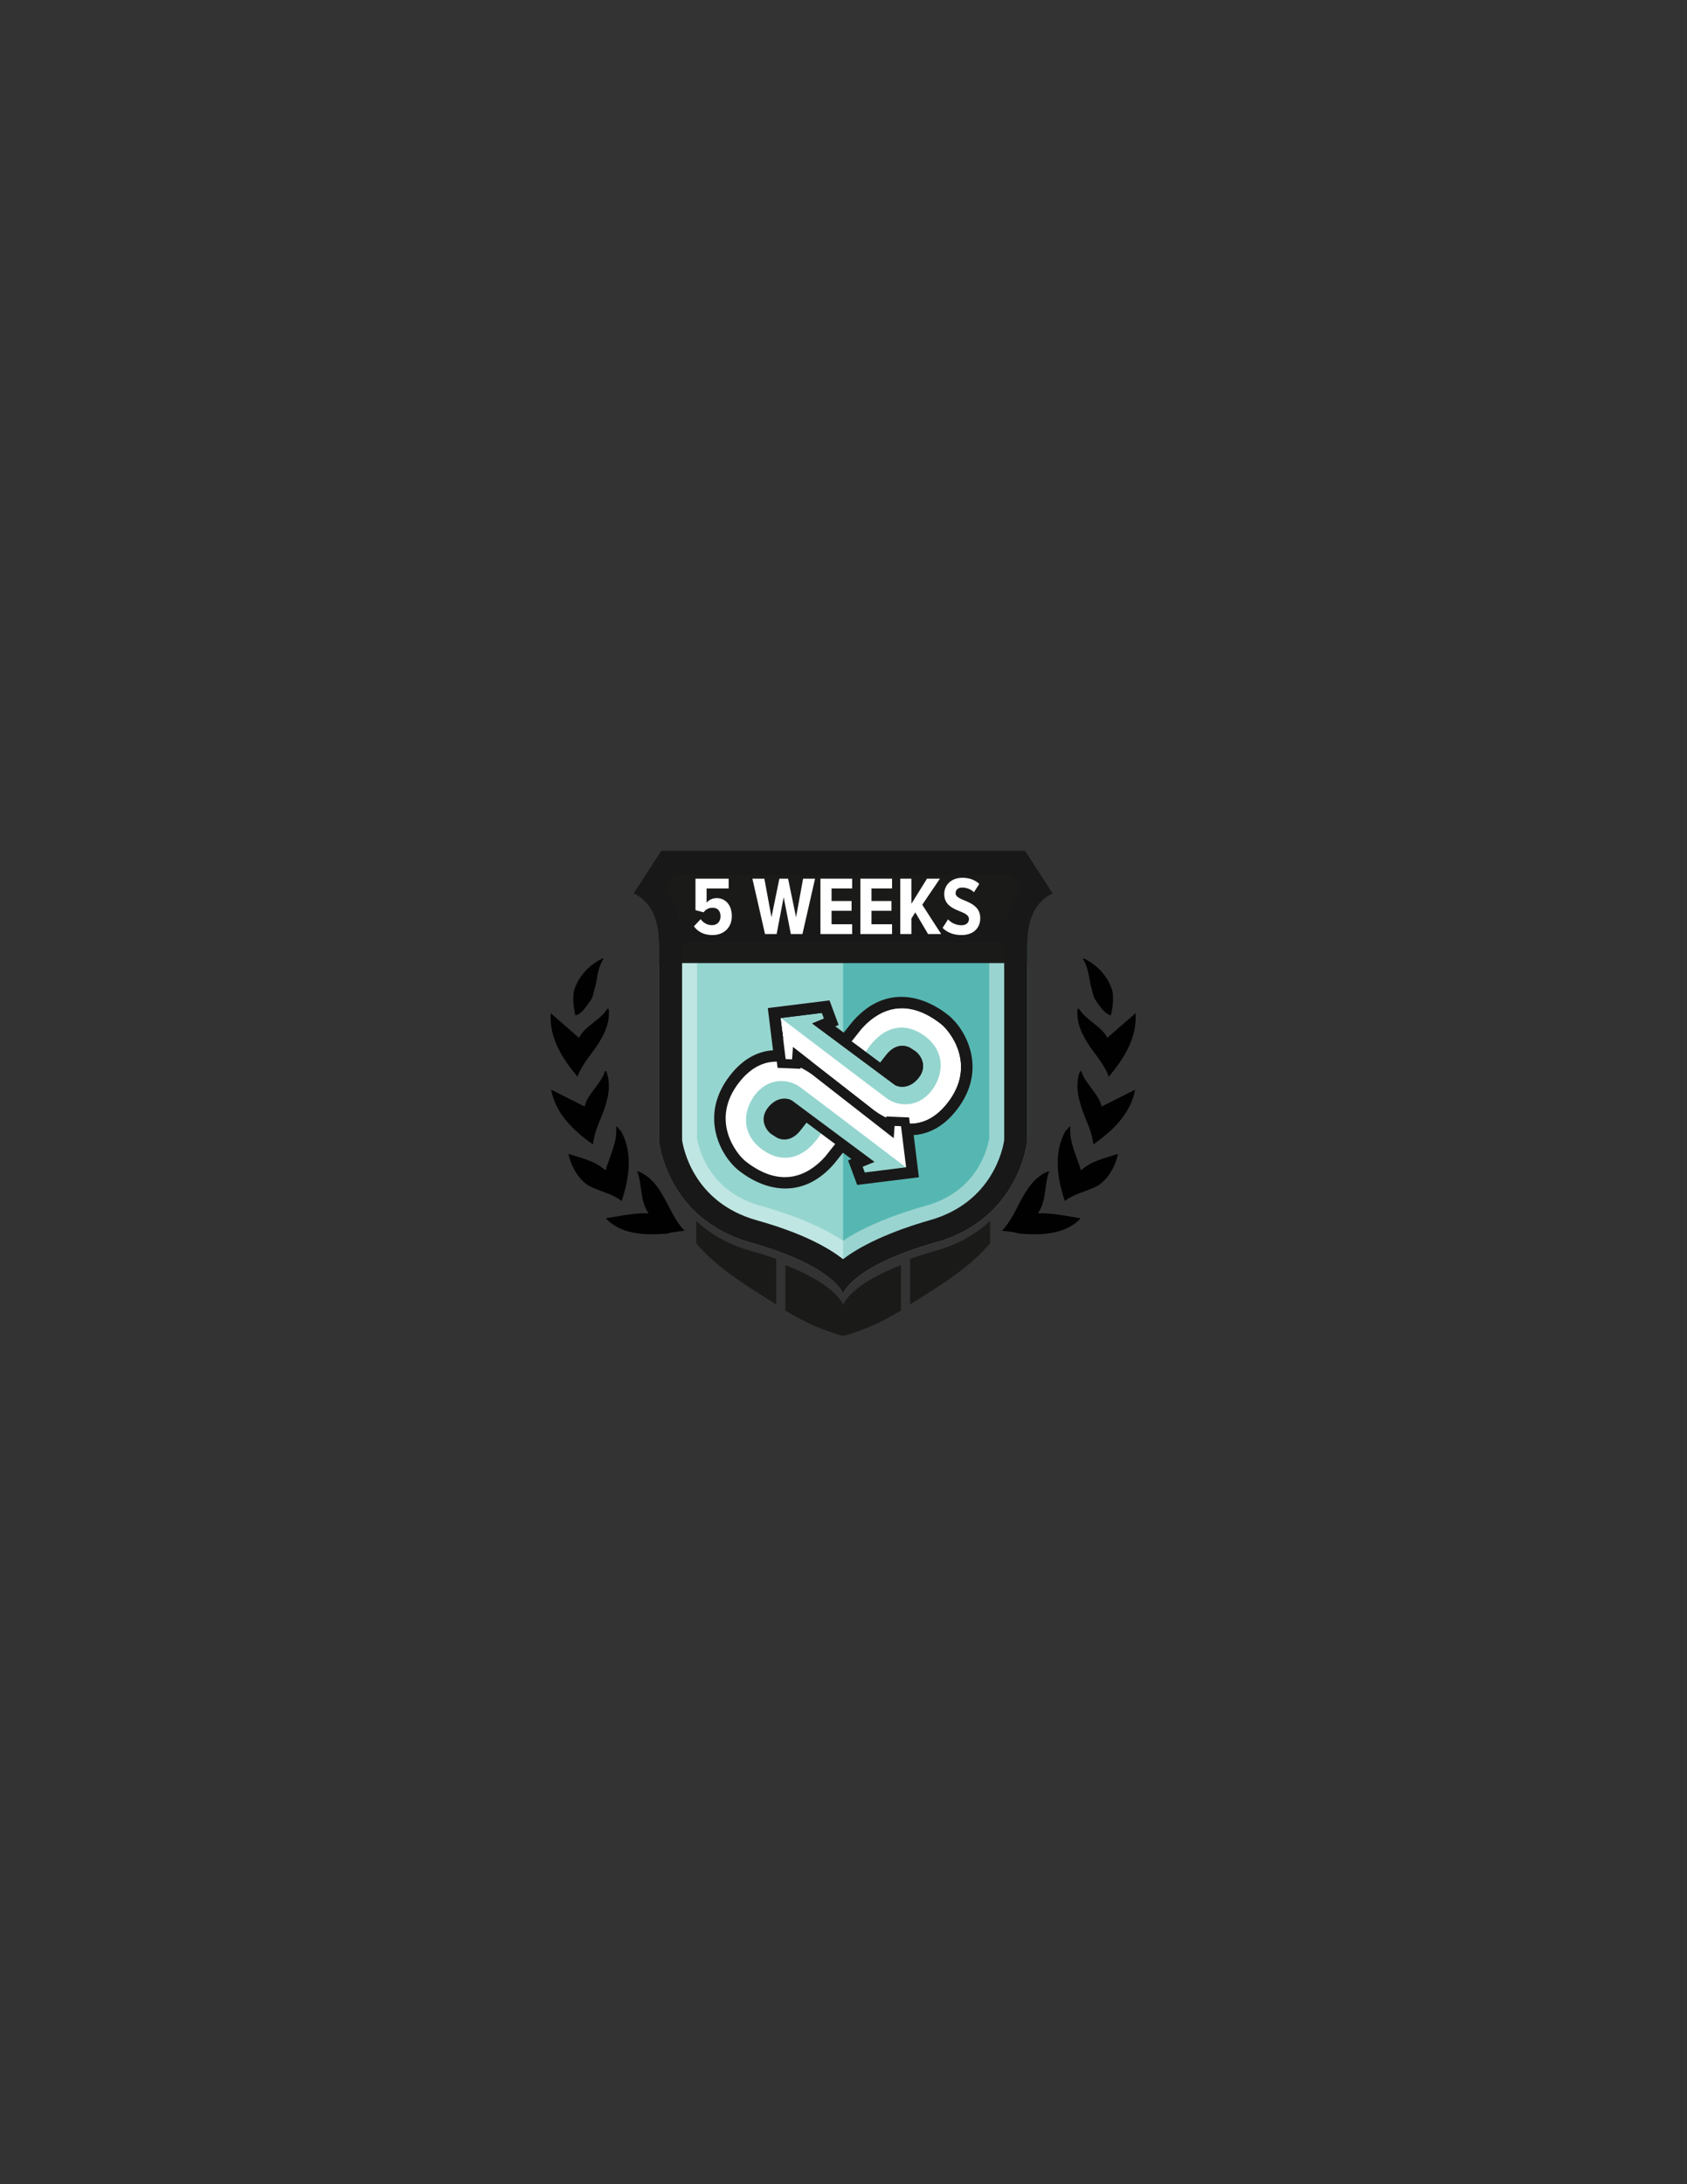 <?xml version="1.0" encoding="utf-8"?>
<!-- Generator: Adobe Illustrator 16.0.0, SVG Export Plug-In . SVG Version: 6.00 Build 0)  -->
<!DOCTYPE svg PUBLIC "-//W3C//DTD SVG 1.1//EN" "http://www.w3.org/Graphics/SVG/1.1/DTD/svg11.dtd">
<svg version="1.1" id="Layer_1" xmlns="http://www.w3.org/2000/svg" xmlns:xlink="http://www.w3.org/1999/xlink" x="0px" y="0px"
	 width="612px" height="792px" viewBox="0 0 612 792" enable-background="new 0 0 612 792" xml:space="preserve">
<rect x="0" y="0" width="612" height="792" fill="#333333" stroke="none"/>
<path fill="#95D5CF" d="M305.859,343.649h-64.733c0.001,0.088,0.003,0.175,0.003,0.264v69.732c0,0,2.679,27.231,32.148,35.499
	c28.489,7.992,32.356,17.348,32.582,17.961c0.008,0.021,0.012,0.031,0.012,0.031s3.125-9.726,32.595-17.992
	c29.469-8.268,32.147-35.499,32.147-35.499v-69.694c0-0.013,0.002-0.025,0.002-0.038c0-0.089,0.002-0.176,0.002-0.264H305.859z"/>
<g opacity="0.5">
	<g>
		<defs>
			<rect id="SVGID_1_" x="305.859" y="341.694" width="66.811" height="127.398"/>
		</defs>
		<clipPath id="SVGID_2_">
			<use xlink:href="#SVGID_1_"  overflow="visible"/>
		</clipPath>
		<path clip-path="url(#SVGID_2_)" fill="#189995" d="M339.498,450.53c30.402-8.529,33.167-36.624,33.167-36.624v-71.901
			c0-0.013,0.001-0.025,0.001-0.039c0-0.092,0.002-0.181,0.002-0.272h-66.809V469.06c0.008,0.021,0.012,0.034,0.012,0.034
			S309.096,459.06,339.498,450.53"/>
	</g>
</g>
<g opacity="0.4">
	<g>
		<defs>
			<rect id="SVGID_3_" x="229.87" y="308.55" width="152.01" height="160.543"/>
		</defs>
		<clipPath id="SVGID_4_">
			<use xlink:href="#SVGID_3_"  overflow="visible"/>
		</clipPath>
		<path clip-path="url(#SVGID_4_)" fill="#FFFFFF" d="M363.875,322.348c-2.642,4.354-4.929,10.602-5.004,19.222v0.032l-0.004,0.294
			v0.055v0.055v70.903c-0.26,1.438-1.203,5.666-3.912,10.225c-4.133,6.953-10.588,11.701-19.184,14.113
			c-13.943,3.912-23.452,8.355-29.93,12.659c-6.465-4.301-15.953-8.755-29.871-12.659c-8.596-2.412-15.05-7.16-19.184-14.113
			c-2.709-4.559-3.652-8.786-3.912-10.225v-70.941l-0.004-0.375c-0.063-8.625-2.354-14.883-5.002-19.244h24.605h23.781h9.197h33.815
			H363.875 M371.845,308.551h-32.576h-33.815h-9.197h-23.781h-32.576l-10.033,15.453c0,0,9.099,2.807,9.21,17.689
			c0,0.091,0.002,0.181,0.002,0.273v71.939c0,0,2.764,28.095,33.166,36.624c29.393,8.245,33.383,17.897,33.615,18.529
			c0.008,0.021,0.012,0.033,0.012,0.033s3.225-10.033,33.627-18.563s33.166-36.624,33.166-36.624v-71.901
			c0-0.013,0.002-0.025,0.002-0.038c0-0.093,0.002-0.183,0.002-0.273c0.111-14.883,9.211-17.689,9.211-17.689L371.845,308.551z"/>
	</g>
</g>
<path fill="#1A1A19" d="M381.879,324.004l-10.034-15.454h-32.576h-33.815h-9.197h-23.781h-32.576l-10.034,15.454
	c0,0,9.1,2.807,9.211,17.69v7.524h133.592v-7.524C372.779,326.811,381.879,324.004,381.879,324.004"/>
<path fill="#191818" d="M367.301,316.916l3.394,5.226c-2.296,2.726-4.317,6.396-5.444,11.186H246.494
	c-1.129-4.789-3.149-8.461-5.444-11.186l3.392-5.226h28.033h23.781h9.197h33.815H367.301 M371.845,308.551h-32.576h-33.815h-9.197
	h-23.781h-32.576l-10.033,15.453c0,0,9.099,2.807,9.21,17.689h133.592c0.111-14.883,9.211-17.689,9.211-17.689L371.845,308.551z"/>
<path fill="#191818" d="M367.301,316.916l3.394,5.227c-3.476,4.128-6.325,10.428-6.392,19.498l-0.002,0.057v0.039v0.024
	l-0.002,0.166v0.038v0.04v71.392c-0.394,2.726-4.039,22.62-27.061,29.079c-5.879,1.648-21.529,6.527-31.393,14.106
	c-5.686-4.468-15.25-9.593-31.342-14.106c-22.9-6.425-26.624-26.116-27.061-29.099v-71.41l-0.002-0.268v-0.068
	c-0.068-9.064-2.916-15.361-6.392-19.489l3.392-5.226h28.033h23.781h9.197h33.815H367.301 M371.845,308.551h-32.576h-33.815h-9.197
	h-23.781h-32.576l-10.033,15.453c0,0,9.099,2.807,9.21,17.689c0,0.091,0.002,0.181,0.002,0.273v71.939
	c0,0,2.764,28.095,33.166,36.624c29.393,8.245,33.383,17.897,33.615,18.529c0.008,0.021,0.012,0.033,0.012,0.033
	s3.225-10.033,33.627-18.563s33.166-36.624,33.166-36.624v-71.901c0-0.013,0.002-0.025,0.002-0.038c0-0.093,0.002-0.183,0.002-0.273
	c0.111-14.883,9.211-17.689,9.211-17.689L371.845,308.551z"/>
<path fill="#FFFFFF" d="M251.731,335.892l2.438-2.589c1.054,1.385,2.47,2.168,4.185,2.168c1.928,0,3.041-1.475,3.041-3.161
	c0-1.986-1.054-3.161-2.859-3.161c-1.355,0-2.379,0.481-3.313,1.655l-2.92-0.782v-11.41h12.042v3.553h-8.008v5.147
	c0.783-0.963,2.138-1.654,3.673-1.654c3.04,0,5.479,2.378,5.479,6.531c0,4.035-2.738,6.865-7.014,6.865
	C255.374,339.054,253.236,337.91,251.731,335.892"/>
<polygon fill="#FFFFFF" points="286.891,338.692 284.301,325.326 281.742,338.692 277.527,338.692 272.951,318.611 277.287,318.611 
	279.875,332.582 282.736,318.611 285.896,318.611 288.787,332.582 291.346,318.611 295.682,318.611 291.105,338.692 "/>
<polygon fill="#FFFFFF" points="297.635,338.692 297.635,318.611 309.135,318.611 309.135,322.165 301.669,322.165 301.669,326.711 
	308.925,326.711 308.925,330.263 301.669,330.263 301.669,335.14 309.135,335.14 309.135,338.692 "/>
<polygon fill="#FFFFFF" points="312.113,338.692 312.113,318.611 323.613,318.611 323.613,322.165 316.147,322.165 316.147,326.711 
	323.403,326.711 323.403,330.263 316.147,330.263 316.147,335.14 323.613,335.14 323.613,338.692 "/>
<polygon fill="#FFFFFF" points="336.678,338.692 332.041,330.835 330.627,333.063 330.627,338.692 326.592,338.692 326.592,318.611 
	330.627,318.611 330.627,327.733 336.287,318.611 340.982,318.611 334.57,328.064 341.434,338.692 "/>
<path fill="#FFFFFF" d="M341.943,336.464l1.987-3.101c1.114,1.234,2.86,2.138,4.847,2.138c1.776,0,2.739-0.994,2.739-2.228
	c0-3.522-8.97-2.318-8.97-9.122c0-3.162,2.467-5.871,6.623-5.871c2.438,0,4.545,0.784,6.08,2.228l-1.926,3.012
	c-1.205-1.145-2.74-1.687-4.306-1.687c-1.444,0-2.349,0.813-2.349,2.047c0,3.131,8.941,2.288,8.941,9.063
	c0,3.521-2.408,6.111-6.804,6.111C345.767,339.054,343.539,338.061,341.943,336.464"/>
<path fill="#FFFFFF" d="M307.174,377.137c0.393-0.502,3.572-4.556,3.967-5.01c13.438-15.473,31.014-1.697,30.062-2.439
	c10.289,8.021,12.461,20.222,3.873,31.24c-13.271,17.026-30.963,1.477-29.974,2.247c-2.926-2.28-26.01-20.272-26.01-20.272
	l-0.22,2.966l-5.313-0.224l-2.225-17.934l17.934-2.224l1.768,4.774l-3.074,1.262l27.572,20.496c0,0,3.307,1.793,6.474-2.271
	c3.167-4.064-0.825-7.175-0.825-7.175l-1.578-1.022c0,0-3.349-2.441-6.834,2.03l-3.483,4.47"/>
<path fill="#191818" d="M320.425,387.066c0.485,3.915,4.052,6.695,7.967,6.21s6.696-4.053,6.21-7.968
	c-0.484-3.915-4.052-6.695-7.968-6.21C322.72,379.584,319.939,383.151,320.425,387.066"/>
<path fill="#FFFFFF" d="M308.554,379.451l4.588,3.41c-0.109,0.189-0.218,0.382-0.325,0.577L308.554,379.451z"/>
<path fill="#191818" d="M313.24,386.09l-5.813-5.435l2.109-2.527l5.762,4.283l-0.727,1.269c-0.104,0.182-0.207,0.365-0.311,0.554
	L313.24,386.09z"/>
<polygon fill="#191818" points="314.754,384.188 313.006,382.89 313.217,382.526 314.885,384.029 "/>
<path fill="#191818" d="M327.17,392.431c-1.111,0-1.842-0.39-1.873-0.406l-6.012-4.468l0.065-0.083
	c0.396-0.507,1.259-1.614,3.151-4.042c1.414-1.813,2.973-2.733,4.633-2.733c1.386,0,2.303,0.656,2.341,0.685l1.575,1.018
	c0.049,0.038,1.031,0.813,1.638,2.106c0.562,1.199,0.881,3.078-0.788,5.219C330.158,391.961,328.367,392.431,327.17,392.431
	 M325.408,391.851c0.002,0,0.711,0.374,1.762,0.374c1.15,0,2.877-0.456,4.568-2.626c1.288-1.651,1.545-3.336,0.764-5.004
	c-0.586-1.249-1.561-2.018-1.57-2.026l-1.572-1.016c-0.014-0.01-0.908-0.648-2.225-0.648c-1.594,0-3.098,0.893-4.471,2.654
	c-1.795,2.304-2.664,3.418-3.086,3.959L325.408,391.851z"/>
<path fill="#95D5CF" d="M334.822,375.202c8.394,5.708,7.535,14.323,3.322,20.018c-4.731,6.394-11.996,6.281-16.508,3.01
	c-2.135-1.55-28.199-21.343-40.404-30.615l17.849-2.213l1.767,4.773l-3.074,1.264l10.779,8.013c0,0,10.547,8.513,10.879,8.087
	l5.914,4.396c0,0,3.307,1.793,6.475-2.271c3.168-4.063-0.825-7.176-0.825-7.176l-1.58-1.021c0,0-3.349-2.44-6.832,2.029
	c-1.892,2.428-2.756,3.536-3.151,4.043l-4.615-3.432l-1.574-1.418C319.541,371.834,327.823,370.443,334.822,375.202"/>
<path fill="#191818" d="M330.121,410.773c-8.563,0.001-15.406-5.75-16.07-6.326l-23.543-18.351l-0.109,1.484l-8.305-0.347
	l-2.6-20.957l20.867-2.587l2.771,7.491l-1.848,0.759l4.971,3.694c0.941-1.2,3.271-4.166,3.64-4.589
	c6.017-6.93,13.289-9.814,21.028-8.341c2.922,0.556,7.465,2.051,12.507,6.015c5.834,4.585,14.233,18.738,2.944,33.222
	c-4.131,5.3-9.019,8.244-14.529,8.754C331.265,410.749,330.688,410.773,330.121,410.773 M287.676,379.708l28.519,22.231
	c0.069,0.061,7.19,6.228,15.37,5.471c4.559-0.43,8.667-2.951,12.209-7.496c10.729-13.765,0.852-26.063-2.381-28.602
	c-14.148-11.124-24.248-3.587-29.008,1.896c-0.283,0.327-2.467,3.101-3.481,4.395l10.406,7.736l2.161-2.771
	c3.531-4.532,7.498-3.519,9.104-2.349l1.622,1.053c0.134,0.104,1.331,1.067,2.079,2.665c1.053,2.249,0.71,4.672-0.968,6.824
	c-3.185,4.086-6.991,3.559-8.56,2.707l-0.199-0.126l-29.912-22.236l4.3-1.767l-0.761-2.055l-15.002,1.859l1.848,14.911l2.324,0.099
	L287.676,379.708z M326.389,390.601c0.414,0.172,2.289,0.736,4.318-1.866c1.916-2.457,0.174-4.267-0.496-4.825l-1.504-0.973
	c-0.41-0.275-2.313-1.324-4.636,1.658l-2.114,2.712L326.389,390.601z"/>
<path fill="#FFFFFF" d="M304.717,415.282c-0.391,0.502-3.571,4.557-3.967,5.01c-13.437,15.473-31.012,1.697-30.061,2.439
	c-10.29-8.021-12.462-20.221-3.873-31.24c13.27-17.025,30.962-1.477,29.973-2.247c2.926,2.28,26.01,20.272,26.01,20.272l0.22-2.964
	l5.315,0.222l2.223,17.934l-17.934,2.224l-1.768-4.774l3.074-1.262l-27.572-20.496c0,0-3.306-1.793-6.474,2.271
	c-3.167,4.064,0.825,7.176,0.825,7.176l1.58,1.021c0,0,3.348,2.441,6.832-2.029l3.483-4.471"/>
<path fill="#191818" d="M330.121,410.773c-8.563,0.001-15.406-5.75-16.07-6.326l-23.543-18.351l-0.109,1.484l-8.305-0.347
	l-2.6-20.957l20.867-2.587l2.771,7.491l-1.848,0.759l4.971,3.694c0.941-1.2,3.271-4.166,3.64-4.589
	c6.017-6.93,13.289-9.814,21.028-8.341c2.922,0.556,7.465,2.051,12.507,6.015c5.834,4.585,14.233,18.738,2.944,33.222
	c-4.131,5.3-9.019,8.244-14.529,8.754C331.265,410.749,330.688,410.773,330.121,410.773 M287.676,379.708l28.519,22.231
	c0.069,0.061,7.19,6.228,15.37,5.471c4.559-0.43,8.667-2.951,12.209-7.496c10.729-13.765,0.852-26.063-2.381-28.602
	c-14.148-11.124-24.248-3.587-29.008,1.896c-0.283,0.327-2.467,3.101-3.481,4.395l10.406,7.736l2.161-2.771
	c3.531-4.532,7.498-3.519,9.104-2.349l1.622,1.053c0.134,0.104,1.331,1.067,2.079,2.665c1.053,2.249,0.71,4.672-0.968,6.824
	c-3.185,4.086-6.991,3.559-8.56,2.707l-0.199-0.126l-29.912-22.236l4.3-1.767l-0.761-2.055l-15.002,1.859l1.848,14.911l2.324,0.099
	L287.676,379.708z M326.389,390.601c0.414,0.172,2.289,0.736,4.318-1.866c1.916-2.457,0.174-4.267-0.496-4.825l-1.504-0.973
	c-0.41-0.275-2.313-1.324-4.636,1.658l-2.114,2.712L326.389,390.601z"/>
<path fill="#FFFFFF" d="M304.717,415.282c-0.391,0.502-3.571,4.557-3.967,5.01c-13.437,15.473-31.012,1.697-30.061,2.439
	c-10.29-8.021-12.462-20.221-3.873-31.24c13.27-17.025,30.962-1.477,29.973-2.247c2.926,2.28,26.01,20.272,26.01,20.272l0.22-2.964
	l5.315,0.222l2.223,17.934l-17.934,2.224l-1.768-4.774l3.074-1.262l-27.572-20.496c0,0-3.306-1.793-6.474,2.271
	c-3.167,4.064,0.825,7.176,0.825,7.176l1.58,1.021c0,0,3.348,2.441,6.832-2.029l3.483-4.471"/>
<path fill="#191818" d="M291.467,405.353c-0.485-3.915-4.053-6.694-7.967-6.21c-3.916,0.485-6.696,4.053-6.211,7.969
	c0.485,3.914,4.053,6.694,7.967,6.209C289.172,412.835,291.951,409.268,291.467,405.353"/>
<path fill="#FFFFFF" d="M303.338,412.968l-4.588-3.409c0.108-0.19,0.217-0.383,0.324-0.577L303.338,412.968z"/>
<path fill="#191818" d="M302.354,414.291l-5.762-4.282l0.727-1.271c0.104-0.18,0.208-0.365,0.311-0.552l1.022-1.859l5.812,5.438
	L302.354,414.291z"/>
<polygon fill="#191818" points="298.675,409.894 297.006,408.389 297.137,408.229 298.885,409.53 "/>
<path fill="#191818" d="M284.755,411.721c-1.385,0-2.302-0.656-2.34-0.684l-1.575-1.019c-0.048-0.037-4.044-3.227-0.85-7.326
	c1.742-2.234,3.533-2.704,4.73-2.704c1.111,0,1.842,0.391,1.873,0.406l6.01,4.467l-3.215,4.126
	C287.975,410.802,286.416,411.721,284.755,411.721 M284.721,400.194c-1.15,0-2.877,0.455-4.568,2.625
	c-3.066,3.936,0.647,6.906,0.807,7.031l1.572,1.016c0.014,0.011,0.908,0.648,2.224,0.648c1.595,0,3.099-0.892,4.472-2.654
	l3.086-3.96l-5.83-4.332C286.48,400.568,285.771,400.194,284.721,400.194"/>
<path fill="#95D5CF" d="M277.068,417.217c-8.394-5.708-7.535-14.323-3.322-20.018c4.731-6.394,11.996-6.281,16.508-3.009
	c2.135,1.549,28.199,21.342,40.404,30.614l-17.849,2.213l-1.767-4.773l3.074-1.263l-10.779-8.014c0,0-10.547-8.513-10.879-8.087
	l-5.914-4.396c0,0-3.307-1.793-6.475,2.271c-3.166,4.064,0.825,7.176,0.825,7.176l1.58,1.021c0,0,3.349,2.44,6.832-2.029
	c1.892-2.428,2.756-3.536,3.151-4.043l4.615,3.432l1.574,1.419C292.351,420.585,284.068,421.976,277.068,417.217"/>
<path fill="#191818" d="M284.871,430.089c-1.285,0-2.588-0.125-3.904-0.375c-2.92-0.556-7.461-2.051-12.506-6.014
	c-5.836-4.585-14.232-18.74-2.945-33.222c4.13-5.3,9.018-8.244,14.527-8.754c9.348-0.866,17.088,5.635,17.797,6.248l23.543,18.35
	l0.109-1.484l8.305,0.348l2.599,20.956l-20.866,2.587l-2.771-7.491l1.847-0.759l-4.97-3.694c-0.94,1.2-3.268,4.161-3.639,4.589
	C297.002,427.124,291.143,430.089,284.871,430.089 M281.748,384.944c-0.47,0-0.943,0.021-1.422,0.065
	c-4.56,0.43-8.668,2.95-12.21,7.495c-10.727,13.765-0.851,26.063,2.382,28.603c14.15,11.117,24.248,3.584,29.008-1.896
	c0.287-0.33,2.468-3.101,3.481-4.394l-10.407-7.737l-2.16,2.771c-3.531,4.531-7.498,3.52-9.104,2.348l-1.622-1.052
	c-2.127-1.658-4.179-5.555-1.112-9.49c3.187-4.086,6.994-3.557,8.562-2.707l0.198,0.126l29.914,22.236l-4.301,1.766l0.76,2.057
	l15.002-1.859l-1.848-14.911l-2.324-0.099l-0.33,4.444l-28.519-22.229C295.631,390.422,289.311,384.944,281.748,384.944
	 M281.68,408.511l1.504,0.973c0.41,0.275,2.311,1.323,4.637-1.659l2.113-2.711l-4.432-3.294c-0.414-0.171-2.291-0.738-4.318,1.864
	C279.269,406.142,281.01,407.951,281.68,408.511"/>
<polyline fill="#FFFFFF" points="282.176,374.47 283.549,385.621 288.863,385.843 289.083,382.879 293.02,385.928 "/>
<polygon fill="#191818" points="290.39,387.557 282.082,387.209 280.539,374.671 283.813,374.269 285.015,384.032 287.336,384.129 
	287.666,379.697 294.029,384.624 292.01,387.232 290.5,386.062 "/>
<path fill="#191818" d="M326.975,363.974c7.449,0,13.511,4.529,15.438,6.042c4.38,3.442,13.816,16.603,2.663,30.912
	c-4.851,6.223-10.158,8.196-14.942,8.196c-0.512,0-1.018-0.022-1.517-0.065l1.94,15.65l-17.935,2.223l-1.767-4.773l3.074-1.263
	l-17.041-12.669l7.828,7.057c-0.392,0.502-3.572,4.555-3.966,5.01c-5.356,6.166-10.899,8.152-15.834,8.152
	c-7.45,0-13.512-4.528-15.438-6.042c-4.379-3.442-13.816-16.602-2.662-30.911c4.85-6.224,10.158-8.197,14.941-8.196
	c0.512,0,1.019,0.021,1.517,0.063l-1.94-15.648l17.934-2.224l1.768,4.774l-3.074,1.262l17.043,12.668l-7.83-7.055
	c0.392-0.502,3.572-4.556,3.967-5.01C316.496,365.961,322.039,363.974,326.975,363.974 M327.358,392.414
	c1.243,0,2.966-0.506,4.649-2.665c3.166-4.064-0.826-7.175-0.826-7.175l-1.578-1.022c0,0-0.913-0.665-2.281-0.665
	c-1.252,0-2.887,0.558-4.553,2.695c-1.891,2.427-2.754,3.535-3.149,4.042l5.913,4.396
	C325.533,392.02,326.26,392.414,327.358,392.414 M322.799,409.516l0.133-1.784c-4.666-1.759-7.83-4.557-7.83-4.557
	c-2.926-2.28-26.01-20.272-26.01-20.272l-0.133,1.785c4.667,1.759,7.83,4.557,7.83,4.557
	C299.715,391.524,322.799,409.516,322.799,409.516 M284.568,411.533c1.253,0,2.887-0.559,4.553-2.695
	c1.891-2.427,2.755-3.535,3.15-4.042l-5.914-4.396c0,0-0.727-0.394-1.824-0.394c-1.245,0-2.967,0.506-4.648,2.665
	c-3.168,4.063,0.823,7.175,0.823,7.175l1.58,1.022C282.288,410.868,283.2,411.533,284.568,411.533 M326.975,361.466
	c-6.567,0-12.532,3.033-17.729,9.017c-0.336,0.387-2.063,2.578-3.15,3.963l-3.076-2.286l1.209-0.497l-0.84-2.271l-1.768-4.773
	l-0.689-1.863l-1.972,0.244l-17.935,2.224l-2.489,0.308l0.31,2.49l1.588,12.812c-5.941,0.393-11.183,3.456-15.596,9.119
	c-11.686,14.991-2.964,29.668,3.092,34.426c5.476,4.303,11.351,6.578,16.987,6.578c6.567,0,12.531-3.033,17.728-9.018
	c0.336-0.386,2.062-2.578,3.149-3.963l3.077,2.287l-1.209,0.496l0.842,2.271l1.766,4.774l0.689,1.863l1.973-0.245l17.934-2.224
	l2.49-0.308l-0.309-2.49l-1.589-12.811c5.941-0.395,11.183-3.457,15.595-9.119c11.687-14.993,2.963-29.668-3.092-34.426
	C338.485,363.74,332.611,361.466,326.975,361.466 M323.176,387.142l0.896-1.148l0.678-0.869c0.614-0.789,1.56-1.729,2.573-1.729
	c0.414,0,0.734,0.154,0.832,0.208l0.086,0.072v-0.017l1.461,0.943c0.861,0.736,1.607,1.962,0.327,3.604
	c-0.878,1.127-1.776,1.699-2.67,1.699c-0.238,0-0.456-0.047-0.562-0.073L323.176,387.142z M282.19,407.816
	c-0.862-0.735-1.607-1.963-0.328-3.604c0.879-1.127,1.776-1.699,2.671-1.699c0.238,0,0.455,0.046,0.561,0.072l3.621,2.691
	l-1.572,2.019c-0.615,0.789-1.561,1.728-2.574,1.728c-0.414,0-0.733-0.153-0.831-0.208l-0.087-0.071v0.017L282.19,407.816z"/>
<path fill="#1A1A19" d="M305.871,473.093c0,0-0.004-0.012-0.012-0.033c-0.194-0.528-3.012-7.319-20.955-14.34v16.474
	c11.416,7.014,20.568,9.112,20.568,9.112h0.797c0,0,9.153-2.099,20.568-9.112v-16.476
	C308.15,466.029,305.871,473.093,305.871,473.093"/>
<path fill="#1A1A19" d="M252.575,442.729v8.096c8.119,9.57,19.146,15.858,29.014,22.171v-16.513
	c-2.79-0.993-5.886-1.983-9.345-2.953C263.679,451.127,257.309,447.172,252.575,442.729"/>
<path fill="#1A1A19" d="M330.154,456.484v16.512c9.869-6.313,20.895-12.601,29.014-22.17v-8.098
	c-4.734,4.442-11.104,8.398-19.67,10.802C336.037,454.501,332.946,455.491,330.154,456.484"/>
<path fill="#010101" d="M398.742,398.8c-1.816-3.576-5.513-6.851-6.379-10.245l-0.531-0.223c-1.338,3.336-1.193,7.327-0.17,10.951
	c1.109,4.704,3.424,8.369,4.508,12.994c0.194,0.89,0.354,1.774,0.459,2.742c6.957-5.049,13.369-10.809,15.182-19.897l-12.193,6.129
	C399.455,400.404,399.125,399.565,398.742,398.8"/>
<path fill="#010101" d="M395.607,357.018c0.577,1.658,0.758,3.546,1.547,5.248c0.51,0.668,0.961,1.357,1.432,2.056
	c1.314,1.815,2.676,3.432,4.42,3.886c0.605-2.797,1.064-5.733,0.533-8.912c-0.604-2.013-1.506-3.808-2.689-5.43
	c-1.848-2.559-4.357-4.637-7.396-6.198c-0.099-0.058-0.166-0.071-0.223-0.119l-0.404,0.093c0.158,0.24,0.304,0.516,0.461,0.796
	C394.664,351.062,395.076,353.839,395.607,357.018"/>
<path fill="#010101" d="M400.24,374.184c-2.652-3.01-7.049-5.257-8.736-8.326l-0.57-0.084c-0.461,3.565,0.675,7.394,2.572,10.646
	c2.248,4.278,5.406,7.249,7.611,11.456c0.41,0.813,0.785,1.631,1.129,2.54c5.475-6.626,10.246-13.806,9.729-23.059l-10.276,8.981
	C401.33,375.559,400.803,374.829,400.24,374.184"/>
<path fill="#010101" d="M213.001,398.8c1.817-3.576,5.512-6.851,6.379-10.245l0.532-0.223c1.337,3.336,1.193,7.327,0.168,10.951
	c-1.107,4.704-3.423,8.369-4.507,12.994c-0.194,0.89-0.354,1.774-0.459,2.742c-6.956-5.049-13.369-10.809-15.182-19.897
	l12.194,6.129C212.289,400.404,212.618,399.565,213.001,398.8"/>
<path fill="#010101" d="M216.137,357.018c-0.578,1.658-0.758,3.546-1.548,5.248c-0.51,0.668-0.96,1.357-1.431,2.056
	c-1.314,1.815-2.676,3.432-4.42,3.886c-0.606-2.797-1.065-5.733-0.534-8.912c0.604-2.013,1.507-3.808,2.689-5.43
	c1.849-2.559,4.358-4.637,7.396-6.198c0.099-0.058,0.167-0.071,0.223-0.119l0.404,0.093c-0.157,0.24-0.303,0.516-0.46,0.796
	C217.08,351.062,216.668,353.839,216.137,357.018"/>
<path fill="#010101" d="M211.503,374.184c2.653-3.01,7.049-5.257,8.736-8.326l0.571-0.084c0.461,3.565-0.675,7.394-2.573,10.646
	c-2.248,4.278-5.406,7.249-7.611,11.456c-0.41,0.813-0.785,1.631-1.128,2.54c-5.475-6.626-10.246-13.806-9.731-23.059l10.277,8.981
	C210.413,375.559,210.941,374.829,211.503,374.184"/>
<path fill="#010101" d="M379.141,439.958c-0.916-0.017-1.783-0.026-2.639,0.015c3.211-4.571,2.29-10.164,4.059-15.119l-0.018-0.22
	c-5.329,2.009-8.124,6.701-10.73,11.657c-1.863,3.592-3.684,7.274-6.34,9.994c1.109,0.08,2.152,0.229,3.234,0.388
	c1.122,0.163,2.275,0.387,3.436,0.692c2.305,0.135,4.58,0.238,6.731,0.167c4.034-0.171,7.795-0.855,11.037-2.606
	c1.501-0.798,2.901-1.849,4.131-3.16c-0.949-0.154-1.992-0.343-3.028-0.524C385.749,440.687,382.314,440.116,379.141,439.958"/>
<path fill="#010101" d="M392.14,424.385c-1.494-5.036-4.274-10.122-3.864-15.642l-0.143-0.219l-0.375,0.165
	c-0.043,0.036-0.096,0.108-0.101,0.145c-0.292,0.5-0.601,0.785-1.136,1.3c-3.805,6.707-3.23,14.78-1.275,21.92
	c0.32,1.176,0.653,2.295,1.063,3.425c3.423-2.676,7.645-3.359,11.443-5.306c0.342-0.207,0.676-0.37,1.029-0.582
	c3.659-2.642,5.885-7.007,6.842-11.184c-2.373,0.757-4.701,1.368-6.877,2.187C396.4,421.439,394.139,422.582,392.14,424.385"/>
<path fill="#010101" d="M232.667,439.958c0.916-0.017,1.783-0.026,2.638,0.015c-3.211-4.571-2.291-10.164-4.058-15.119l0.017-0.22
	c5.329,2.009,8.124,6.701,10.731,11.657c1.86,3.592,3.683,7.274,6.339,9.994c-1.109,0.08-2.153,0.229-3.234,0.388
	c-1.122,0.163-2.274,0.387-3.435,0.692c-2.306,0.135-4.581,0.238-6.732,0.167c-4.035-0.171-7.795-0.855-11.037-2.606
	c-1.502-0.798-2.901-1.849-4.131-3.16c0.949-0.154,1.992-0.343,3.028-0.524C226.058,440.687,229.491,440.116,232.667,439.958"/>
<path fill="#010101" d="M219.667,424.385c1.494-5.036,4.274-10.122,3.865-15.642l0.142-0.219l0.374,0.165
	c0.045,0.036,0.097,0.108,0.101,0.145c0.292,0.5,0.601,0.785,1.136,1.3c3.805,6.707,3.229,14.78,1.275,21.92
	c-0.32,1.176-0.653,2.295-1.063,3.425c-3.423-2.676-7.645-3.359-11.443-5.306c-0.341-0.207-0.676-0.37-1.029-0.582
	c-3.66-2.642-5.886-7.007-6.841-11.184c2.373,0.757,4.7,1.368,6.876,2.187C215.406,421.439,217.669,422.582,219.667,424.385"/>
</svg>
